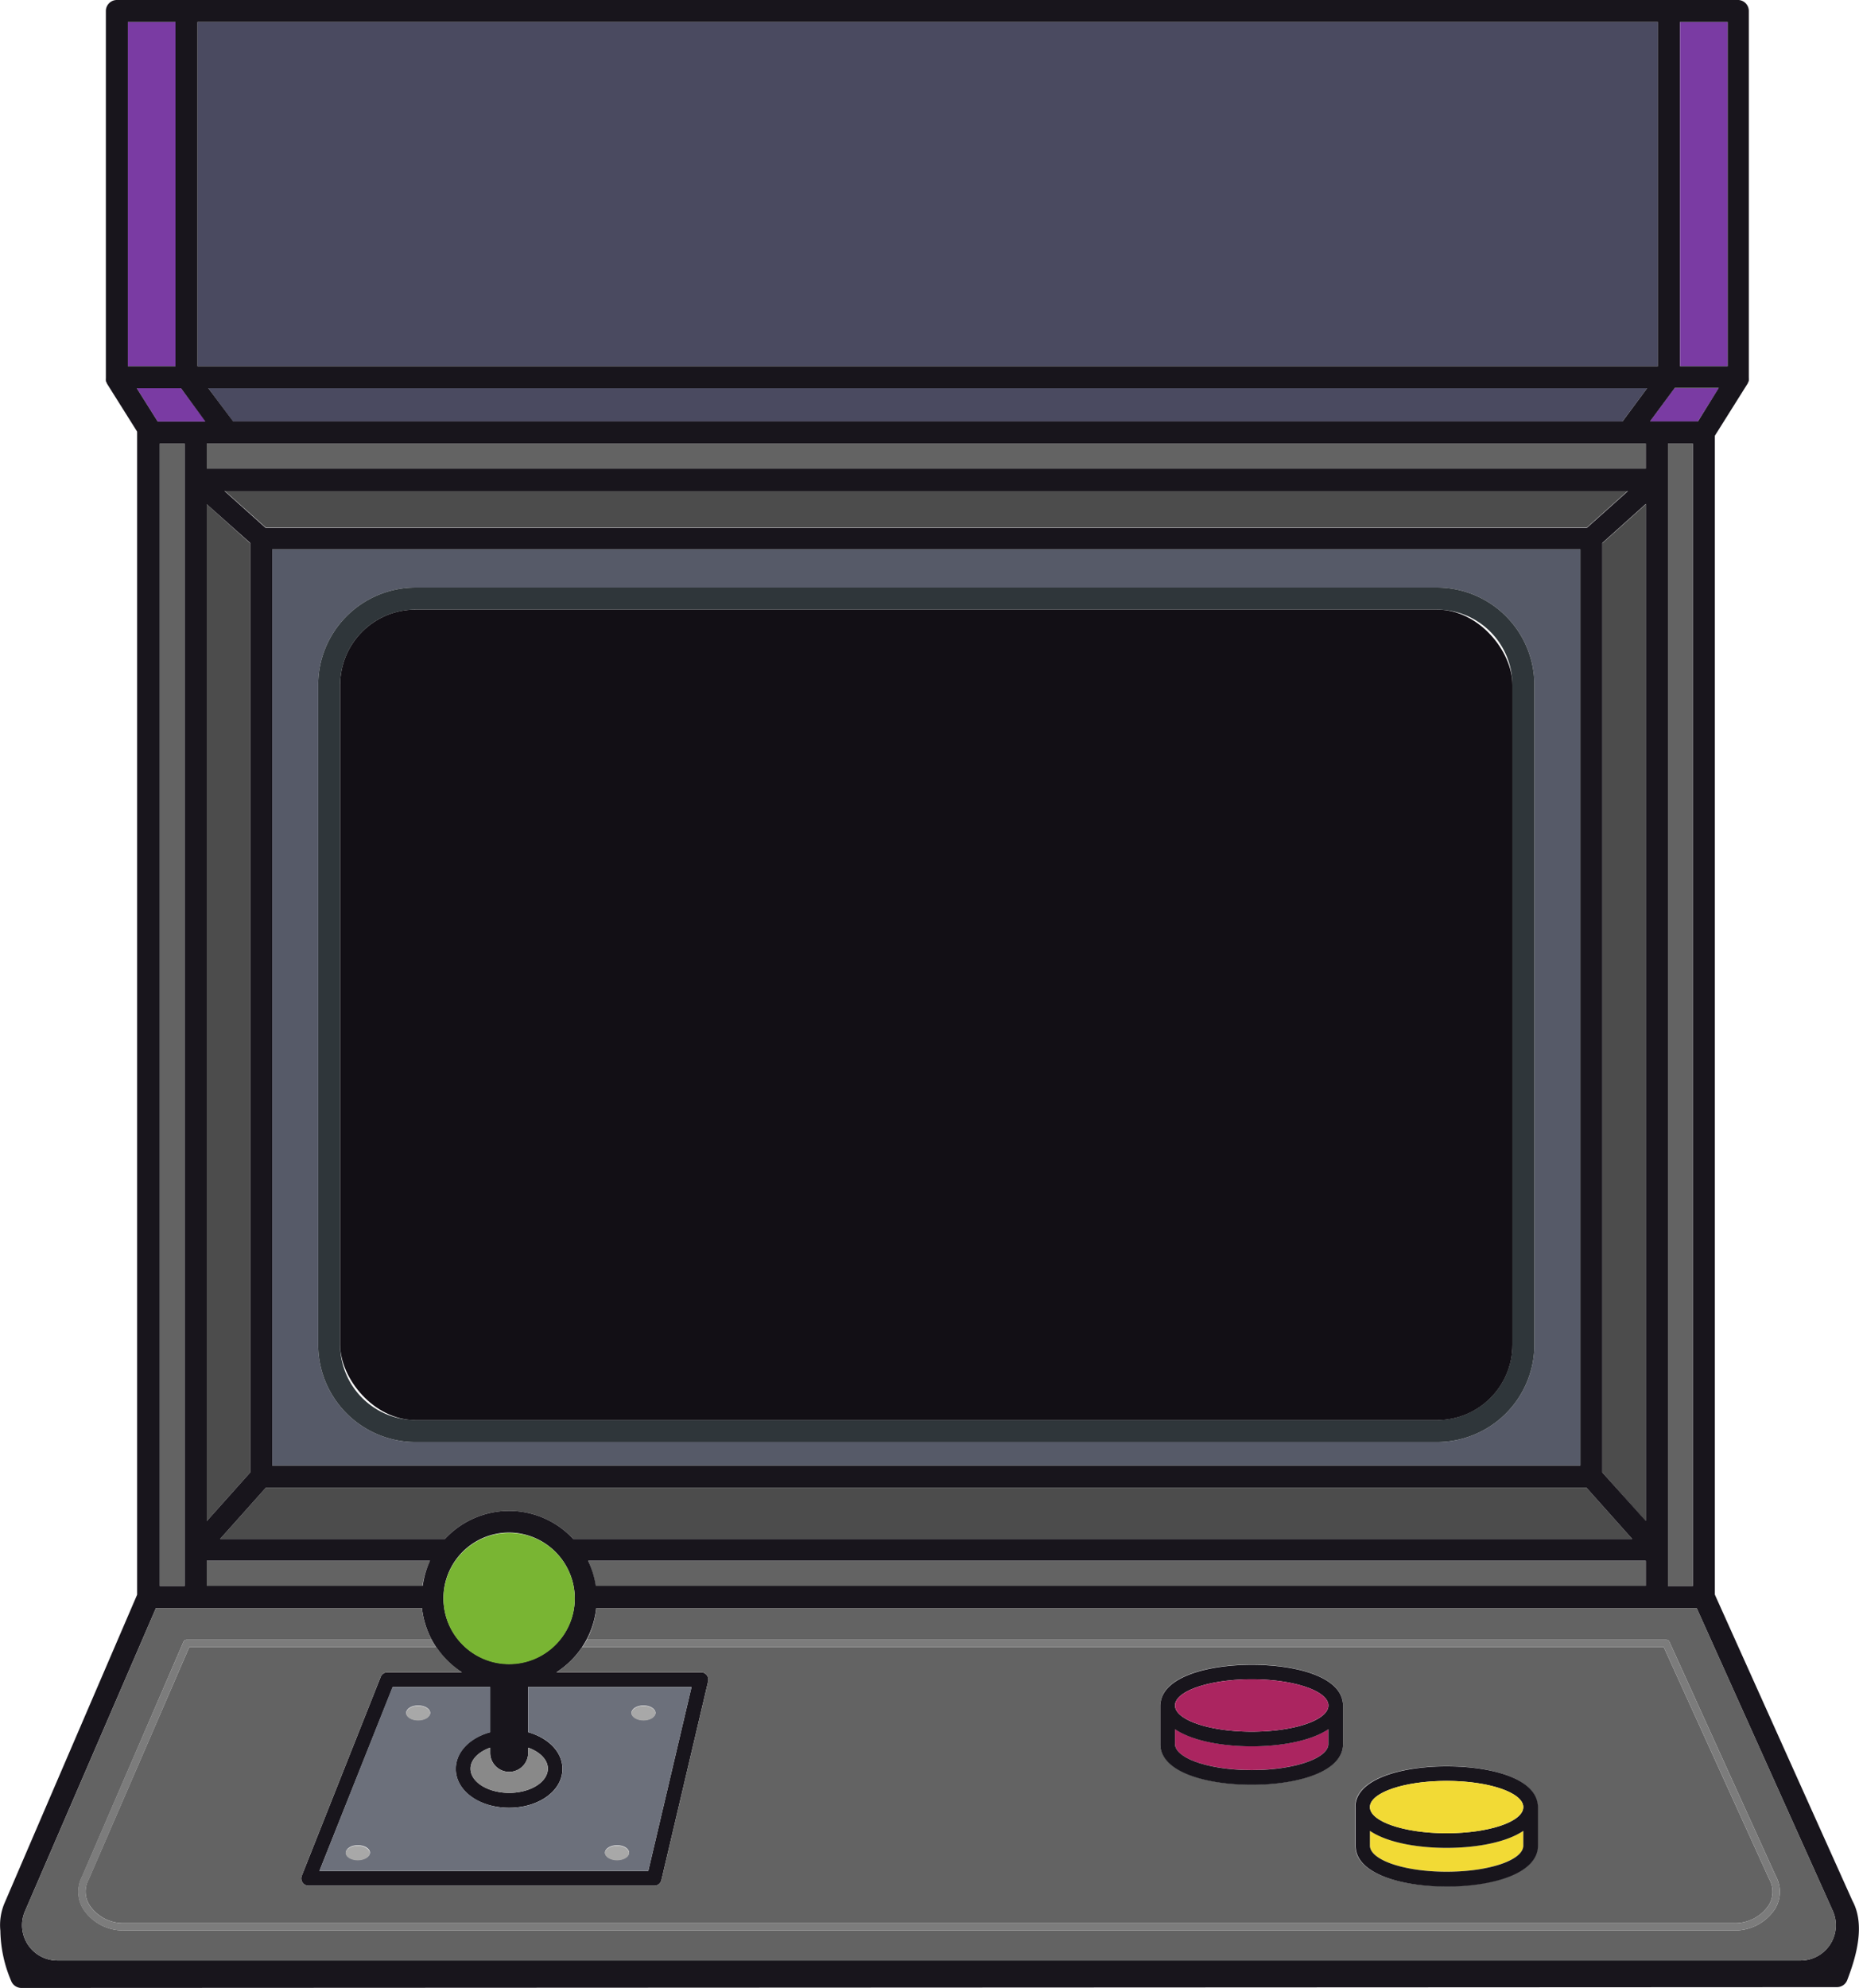 <svg id="Layer_1" data-name="Layer 1" xmlns="http://www.w3.org/2000/svg" viewBox="0 0 253.41 270.9"><defs><style>.cls-1{fill:none;}.cls-2{fill:#565a68;}.cls-3{fill:#4a4a60;}.cls-4{fill:#7a3ba3;}.cls-5{fill:#636363;}.cls-6{fill:#4c4c4c;}.cls-7{fill:#2f363a;}.cls-8{fill:#18151c;}.cls-9{fill:#7c7c7c;}.cls-10{fill:#6c707b;}.cls-11{fill:#898989;}.cls-12{fill:#a8a8a8;}.cls-13{fill:#79b533;}.cls-14{fill:#ab2560;}.cls-15{fill:#f2da35;}.cls-16{fill:#120f15;}</style></defs><title>arcade</title><rect class="cls-1" x="46.37" y="83.08" width="159.8" height="110.47" rx="10.27"/><path class="cls-2" d="M37.11,74.87V199.75H215.42V74.87ZM195.89,196.54H56.64a13.28,13.28,0,0,1-13.27-13.27V93.35A13.28,13.28,0,0,1,56.64,80.08H195.89a13.28,13.28,0,0,1,13.27,13.27v89.92A13.28,13.28,0,0,1,195.89,196.54Z"/><rect class="cls-3" x="26.92" y="3" width="199.09" height="46.91"/><rect class="cls-4" x="17.43" y="3" width="6.5" height="46.91"/><rect class="cls-4" x="229.01" y="3" width="6.5" height="46.91"/><polygon class="cls-5" points="227.35 65.37 227.35 211.25 227.35 216.16 230.76 216.16 230.76 60.46 227.35 60.46 227.35 65.37"/><polygon class="cls-5" points="25.18 211.25 25.18 65.37 25.18 60.46 21.77 60.46 21.77 216.16 25.18 216.16 25.18 211.25"/><polygon class="cls-6" points="34.11 74.04 28.18 68.72 28.18 207.32 34.11 200.68 34.11 74.04"/><polygon class="cls-6" points="218.42 74.04 218.42 200.68 224.35 207.32 224.35 68.72 218.42 74.04"/><polygon class="cls-6" points="216.34 71.87 221.93 66.87 30.6 66.87 36.19 71.87 216.34 71.87"/><path class="cls-6" d="M216.25,202.75h-180l-6.25,7H60.65a11.9,11.9,0,0,1,17.49,0H222.5Z"/><polygon class="cls-3" points="31.78 57.46 221.15 57.46 224.53 52.91 28.4 52.91 31.78 57.46"/><polygon class="cls-4" points="228.26 52.91 224.89 57.46 225.85 57.46 231.43 57.46 234.29 52.91 228.26 52.91"/><polygon class="cls-4" points="26.68 57.46 28.04 57.46 24.67 52.91 18.64 52.91 21.5 57.46 26.68 57.46"/><polygon class="cls-5" points="224.35 63.87 224.35 60.46 221.91 60.46 31.02 60.46 28.18 60.46 28.18 63.87 224.35 63.87"/><path class="cls-5" d="M224.35,212.75H80.18a11.54,11.54,0,0,1,1,3.41H224.35Z"/><path class="cls-5" d="M58.62,212.75H28.18v3.41h29.4A11.85,11.85,0,0,1,58.62,212.75Z"/><path class="cls-7" d="M195.89,80.08H56.64A13.28,13.28,0,0,0,43.37,93.35v89.92a13.28,13.28,0,0,0,13.27,13.27H195.89a13.28,13.28,0,0,0,13.27-13.27V93.35A13.28,13.28,0,0,0,195.89,80.08Zm10.27,103.19a10.27,10.27,0,0,1-10.27,10.27H56.64a10.27,10.27,0,0,1-10.27-10.27V93.35A10.28,10.28,0,0,1,56.64,83.08H195.89a10.28,10.28,0,0,1,10.27,10.27Z"/><path class="cls-8" d="M252.52,259.07l-18.76-41.74V59.39l4.51-7.18,0-.05a1.23,1.23,0,0,0,.12-.26l0-.1a1.35,1.35,0,0,0,0-.28.25.25,0,0,0,0-.08s0,0,0,0V1.5A1.5,1.5,0,0,0,237,0H15.93a1.5,1.5,0,0,0-1.5,1.5v50s0,0,0,.06a1.35,1.35,0,0,0,0,.28l0,.1a2.1,2.1,0,0,0,.13.26.08.08,0,0,0,0,.05l4.13,6.57a1.1,1.1,0,0,0,0,.18V217.35L.65,259.3a7.66,7.66,0,0,0-.6,3.85A18,18,0,0,0,1.53,270a1.5,1.5,0,0,0,1.4.94l247.49-.11a1.5,1.5,0,0,0,1.4-1C253,266.75,254.31,262.38,252.52,259.07ZM235.51,3V49.91H229V3ZM21.77,60.46h3.41v155.7H21.77Zm209,155.7h-3.41V60.46h3.41ZM78.35,217.87a8.95,8.95,0,1,1-8.95-9A9,9,0,0,1,78.35,217.87ZM43.54,255l10-25.09H66.81v6.17c-2.76.75-4.68,2.66-4.68,5,0,3,3.19,5.3,7.27,5.3s7.27-2.33,7.27-5.3c0-2.3-1.92-4.21-4.68-5v-6.17H94.27L88.37,255ZM69.4,241.49A2.6,2.6,0,0,0,72,238.9v-.71c1.59.57,2.68,1.63,2.68,2.86,0,1.82-2.36,3.3-5.27,3.3s-5.27-1.48-5.27-3.3c0-1.23,1.09-2.29,2.68-2.86v.71A2.6,2.6,0,0,0,69.4,241.49ZM31,60.46H224.35v3.41H28.18V60.46ZM69.4,205.92a11.92,11.92,0,0,0-8.75,3.83H30l6.25-7h180l6.25,7H78.14A11.9,11.9,0,0,0,69.4,205.92Zm152.53-139-5.59,5H36.18l-5.58-5ZM37.11,199.75V74.87H215.42V199.75Zm181.31.93V74l5.93-5.32v138.6ZM28.18,68.72,34.11,74V200.68l-5.93,6.64Zm0,144H58.62a11.85,11.85,0,0,0-1,3.41H28.18Zm52,0H224.35v3.41H81.21A11.54,11.54,0,0,0,80.18,212.75Zm141-155.29H31.78L28.4,52.91H224.53Zm10.28,0h-6.54l3.37-4.55h6ZM23.92,49.91H17.43V3h6.49Zm.75,3L28,57.46H21.5l-2.86-4.55ZM21.26,219.16H57.52a11.83,11.83,0,0,0,1.33,4.32,11.5,11.5,0,0,0,.6,1,12.08,12.08,0,0,0,3.5,3.44H52.82a1,1,0,0,0-.93.63L41.14,255.64a1,1,0,0,0,.1.93,1,1,0,0,0,.83.44H89.16a1,1,0,0,0,1-.77l6.37-27.09a1,1,0,0,0-1-1.23H75.85a12.08,12.08,0,0,0,3.5-3.44,11.5,11.5,0,0,0,.6-1,12,12,0,0,0,1.33-4.32h150l18.55,41.26a4.81,4.81,0,0,1-4.38,6.78H7.81a4.81,4.81,0,0,1-4.41-6.71ZM226,49.91H26.92V3H226Z"/><path class="cls-5" d="M12.09,256.14l0,0a3.47,3.47,0,0,0,.11,3.51A5.53,5.53,0,0,0,17,262.1H236.3a5.52,5.52,0,0,0,4.81-2.45,3.48,3.48,0,0,0,.06-3.54l-14.38-31.63H79.35a12.08,12.08,0,0,1-3.5,3.44H95.53a1,1,0,0,1,1,1.23l-6.37,27.09a1,1,0,0,1-1,.77H42.07a1,1,0,0,1-.83-.44,1,1,0,0,1-.1-.93l10.75-27.09a1,1,0,0,1,.93-.63H63a12.08,12.08,0,0,1-3.5-3.44H25.8Zm146.08-23.7a2.44,2.44,0,0,1,.05-.48c.51-3.51,6.48-5.09,12.41-5.09s11.83,1.56,12.39,5a2.35,2.35,0,0,1,.06.54v5.24c0,3.85-6.26,5.57-12.45,5.57s-12.46-1.72-12.46-5.57Zm26.57,19.09v-5.24a2.54,2.54,0,0,1,0-.49c.51-3.5,6.47-5.08,12.4-5.08s11.84,1.56,12.4,5a2.51,2.51,0,0,1,.06.55v5.24c0,3.84-6.26,5.57-12.46,5.57S184.74,255.37,184.74,251.53Z"/><path class="cls-5" d="M3.4,260.49a4.81,4.81,0,0,0,4.41,6.71H245.46a4.81,4.81,0,0,0,4.38-6.78l-18.55-41.26h-150A12,12,0,0,1,80,223.48H227.11a.5.5,0,0,1,.46.29l14.49,31.9a4.46,4.46,0,0,1-.09,4.49,6.52,6.52,0,0,1-5.67,2.94H17a6.52,6.52,0,0,1-5.65-2.91,4.49,4.49,0,0,1-.14-4.47L25,223.78a.49.49,0,0,1,.46-.3H58.85a11.83,11.83,0,0,1-1.33-4.32H21.26Z"/><path class="cls-9" d="M25,223.78,11.18,255.72a4.49,4.49,0,0,0,.14,4.47A6.52,6.52,0,0,0,17,263.1H236.3a6.52,6.52,0,0,0,5.67-2.94,4.46,4.46,0,0,0,.09-4.49l-14.49-31.9a.5.5,0,0,0-.46-.29H80a11.5,11.5,0,0,1-.6,1H226.79l14.38,31.63a3.48,3.48,0,0,1-.06,3.54,5.52,5.52,0,0,1-4.81,2.45H17a5.53,5.53,0,0,1-4.79-2.42,3.47,3.47,0,0,1-.11-3.51l0,0L25.8,224.48H59.45a11.5,11.5,0,0,1-.6-1H25.47A.49.49,0,0,0,25,223.78Z"/><path class="cls-10" d="M94.27,229.92H72v6.17c2.76.75,4.68,2.66,4.68,5,0,3-3.2,5.3-7.27,5.3s-7.27-2.33-7.27-5.3c0-2.3,1.92-4.21,4.68-5v-6.17H53.5L43.54,255H88.37Zm-6.55,2.52c.9,0,1.63.46,1.63,1s-.73,1-1.63,1-1.64-.46-1.64-1S86.81,232.44,87.72,232.44Zm-3.61,19.05c.91,0,1.64.46,1.64,1s-.73,1-1.64,1-1.64-.46-1.64-1S83.21,251.49,84.11,251.49ZM57,232.44c.91,0,1.64.46,1.64,1s-.73,1-1.64,1-1.63-.46-1.63-1S56.07,232.44,57,232.44Zm-8.21,19.05c.91,0,1.64.46,1.64,1s-.73,1-1.64,1-1.64-.46-1.64-1S47.85,251.49,48.76,251.49Z"/><path class="cls-11" d="M64.13,241.05c0,1.82,2.36,3.3,5.27,3.3s5.27-1.48,5.27-3.3c0-1.23-1.09-2.29-2.68-2.86v.71a2.59,2.59,0,1,1-5.18,0v-.71C65.22,238.76,64.13,239.82,64.13,241.05Z"/><path class="cls-12" d="M57,234.49c.91,0,1.64-.46,1.64-1s-.73-1-1.64-1-1.63.46-1.63,1S56.07,234.49,57,234.49Z"/><path class="cls-12" d="M87.72,234.49c.9,0,1.63-.46,1.63-1s-.73-1-1.63-1-1.64.46-1.64,1S86.81,234.49,87.72,234.49Z"/><path class="cls-12" d="M48.76,253.55c.91,0,1.64-.46,1.64-1s-.73-1-1.64-1-1.64.46-1.64,1S47.85,253.55,48.76,253.55Z"/><path class="cls-12" d="M84.11,253.55c.91,0,1.64-.46,1.64-1s-.73-1-1.64-1-1.64.46-1.64,1S83.21,253.55,84.11,253.55Z"/><circle class="cls-13" cx="69.4" cy="217.87" r="8.95"/><path class="cls-14" d="M170.63,238c-4.06,0-8.12-.75-10.46-2.33v2c0,2,4.68,3.57,10.46,3.57s10.45-1.6,10.45-3.57v-2C178.74,237.26,174.68,238,170.63,238Z"/><path class="cls-8" d="M170.63,243.25c6.19,0,12.45-1.72,12.45-5.57v-5.24a2.35,2.35,0,0,0-.06-.54c-.56-3.47-6.5-5-12.39-5s-11.9,1.58-12.41,5.09a2.44,2.44,0,0,0-.05.48v5.24C158.17,241.53,164.43,243.25,170.63,243.25Zm0-2c-5.78,0-10.46-1.6-10.46-3.57v-2c2.34,1.58,6.4,2.33,10.46,2.33s8.11-.75,10.45-2.33v2C181.08,239.65,176.4,241.25,170.63,241.25Zm10.45-8.81c0,2-4.68,3.57-10.45,3.57s-10.46-1.6-10.46-3.57,4.68-3.57,10.46-3.57S181.08,230.47,181.08,232.44Z"/><ellipse class="cls-14" cx="170.63" cy="232.44" rx="10.45" ry="3.57"/><path class="cls-15" d="M197.19,255.1c5.78,0,10.46-1.6,10.46-3.57v-2c-2.34,1.58-6.4,2.32-10.46,2.32s-8.11-.74-10.45-2.32v2C186.74,253.5,191.42,255.1,197.19,255.1Z"/><path class="cls-8" d="M209.65,251.53v-5.24a2.51,2.51,0,0,0-.06-.55c-.56-3.46-6.5-5-12.4-5s-11.89,1.58-12.4,5.08a2.54,2.54,0,0,0,0,.49v5.24c0,3.84,6.26,5.57,12.45,5.57S209.65,255.37,209.65,251.53Zm-22.91,0v-2c2.34,1.58,6.4,2.32,10.45,2.32s8.12-.74,10.46-2.32v2c0,2-4.68,3.57-10.46,3.57S186.74,253.5,186.74,251.53Zm20.91-5.24c0,2-4.68,3.56-10.46,3.56s-10.45-1.59-10.45-3.56,4.68-3.57,10.45-3.57S207.65,244.32,207.65,246.29Z"/><ellipse class="cls-15" cx="197.19" cy="246.29" rx="10.45" ry="3.57"/><rect class="cls-16" x="46.37" y="83.08" width="159.8" height="110.47" rx="10.27"/></svg>